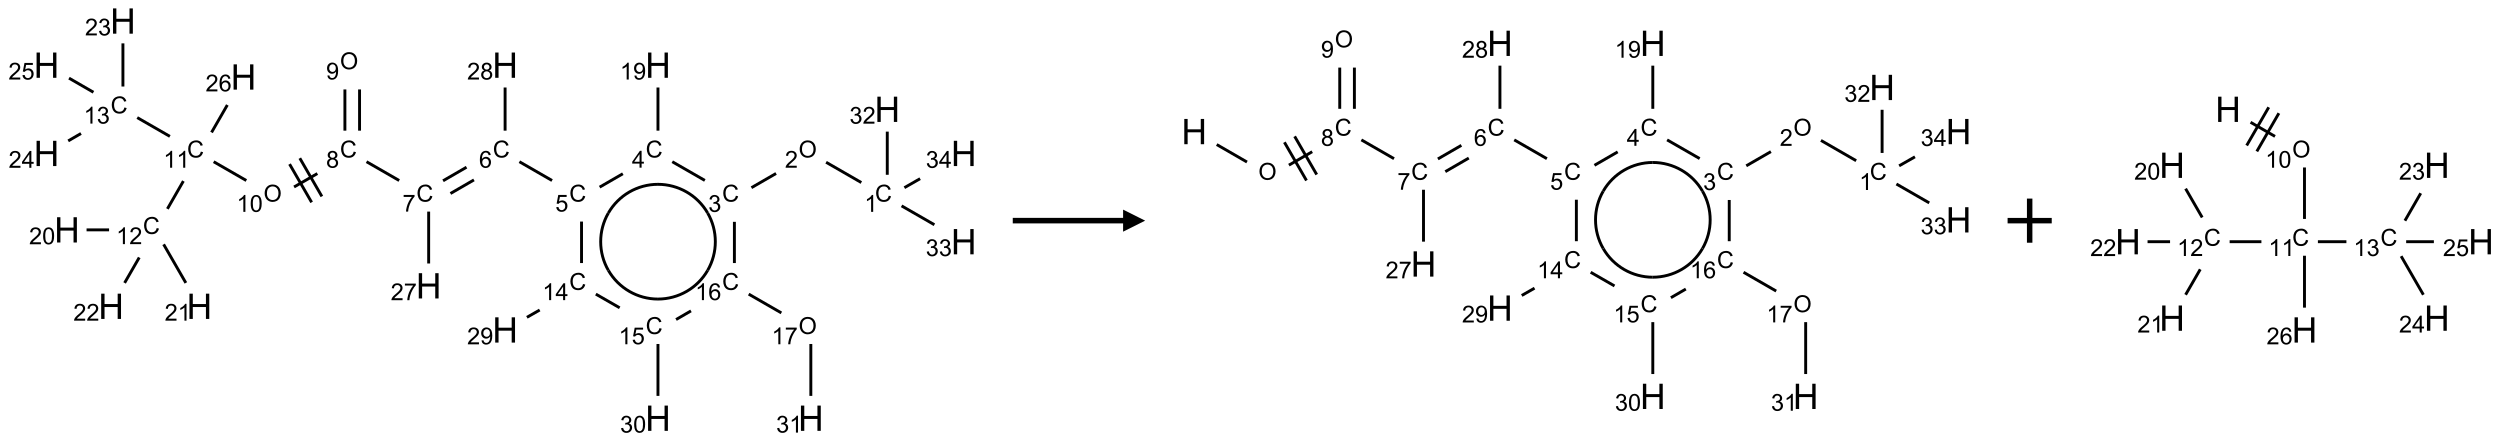 <?xml version="1.0" encoding="UTF-8"?>
<svg xmlns="http://www.w3.org/2000/svg" xmlns:xlink="http://www.w3.org/1999/xlink" width="1133" height="200" viewBox="0 0 1133 200">
<defs>
<g>
<g id="glyph-0-0">
<path d="M 1.332 0 L 1.332 -6.668 L 6.668 -6.668 L 6.668 0 Z M 1.5 -0.168 L 6.5 -0.168 L 6.5 -6.5 L 1.5 -6.5 Z M 1.5 -0.168 "/>
</g>
<g id="glyph-0-1">
<path d="M 6.27 -2.676 L 7.281 -2.422 C 7.07 -1.594 6.688 -0.961 6.137 -0.523 C 5.586 -0.086 4.914 0.129 4.121 0.129 C 3.297 0.129 2.629 -0.039 2.113 -0.371 C 1.598 -0.707 1.203 -1.191 0.934 -1.828 C 0.664 -2.465 0.531 -3.145 0.531 -3.875 C 0.531 -4.672 0.684 -5.363 0.988 -5.957 C 1.293 -6.547 1.723 -6.996 2.285 -7.305 C 2.844 -7.613 3.461 -7.766 4.137 -7.766 C 4.898 -7.766 5.543 -7.57 6.062 -7.184 C 6.582 -6.793 6.945 -6.246 7.152 -5.543 L 6.156 -5.309 C 5.98 -5.863 5.723 -6.266 5.387 -6.52 C 5.051 -6.773 4.625 -6.902 4.113 -6.902 C 3.527 -6.902 3.039 -6.762 2.645 -6.48 C 2.25 -6.199 1.973 -5.82 1.812 -5.348 C 1.652 -4.871 1.574 -4.383 1.574 -3.879 C 1.574 -3.23 1.668 -2.664 1.855 -2.18 C 2.047 -1.695 2.34 -1.332 2.738 -1.094 C 3.137 -0.855 3.57 -0.734 4.035 -0.734 C 4.602 -0.734 5.082 -0.898 5.473 -1.223 C 5.867 -1.551 6.133 -2.035 6.27 -2.676 Z M 6.27 -2.676 "/>
</g>
<g id="glyph-0-2">
<path d="M 3.973 0 L 3.035 0 L 3.035 -5.973 C 2.809 -5.758 2.516 -5.543 2.148 -5.328 C 1.781 -5.113 1.453 -4.953 1.16 -4.844 L 1.16 -5.75 C 1.684 -5.996 2.145 -6.297 2.535 -6.645 C 2.93 -6.996 3.207 -7.336 3.371 -7.668 L 3.973 -7.668 Z M 3.973 0 "/>
</g>
<g id="glyph-0-3">
<path d="M 0.516 -3.719 C 0.516 -4.984 0.855 -5.977 1.535 -6.695 C 2.215 -7.414 3.094 -7.77 4.172 -7.77 C 4.875 -7.77 5.512 -7.602 6.078 -7.266 C 6.645 -6.93 7.074 -6.461 7.371 -5.855 C 7.668 -5.254 7.816 -4.57 7.816 -3.809 C 7.816 -3.035 7.66 -2.34 7.348 -1.73 C 7.035 -1.117 6.594 -0.656 6.02 -0.34 C 5.449 -0.027 4.828 0.129 4.168 0.129 C 3.449 0.129 2.805 -0.043 2.238 -0.391 C 1.672 -0.738 1.246 -1.211 0.953 -1.812 C 0.66 -2.414 0.516 -3.047 0.516 -3.719 Z M 1.559 -3.703 C 1.559 -2.781 1.805 -2.059 2.301 -1.527 C 2.793 -1 3.414 -0.734 4.16 -0.734 C 4.922 -0.734 5.547 -1 6.039 -1.535 C 6.531 -2.07 6.777 -2.828 6.777 -3.812 C 6.777 -4.434 6.672 -4.977 6.461 -5.441 C 6.25 -5.902 5.945 -6.262 5.539 -6.52 C 5.133 -6.773 4.68 -6.902 4.176 -6.902 C 3.461 -6.902 2.848 -6.656 2.332 -6.164 C 1.816 -5.672 1.559 -4.852 1.559 -3.703 Z M 1.559 -3.703 "/>
</g>
<g id="glyph-0-4">
<path d="M 5.371 -0.902 L 5.371 0 L 0.324 0 C 0.316 -0.227 0.352 -0.441 0.434 -0.652 C 0.562 -0.996 0.766 -1.332 1.051 -1.668 C 1.332 -2 1.742 -2.387 2.277 -2.824 C 3.105 -3.504 3.668 -4.043 3.957 -4.441 C 4.25 -4.84 4.395 -5.215 4.395 -5.566 C 4.395 -5.938 4.262 -6.254 3.996 -6.508 C 3.73 -6.762 3.387 -6.891 2.957 -6.891 C 2.508 -6.891 2.145 -6.754 1.875 -6.484 C 1.605 -6.215 1.469 -5.84 1.465 -5.359 L 0.5 -5.457 C 0.566 -6.176 0.812 -6.727 1.246 -7.102 C 1.676 -7.477 2.254 -7.668 2.98 -7.668 C 3.711 -7.668 4.293 -7.465 4.719 -7.059 C 5.145 -6.652 5.359 -6.148 5.359 -5.547 C 5.359 -5.242 5.297 -4.941 5.172 -4.645 C 5.047 -4.352 4.84 -4.039 4.551 -3.715 C 4.262 -3.387 3.777 -2.938 3.105 -2.371 C 2.543 -1.898 2.18 -1.578 2.02 -1.41 C 1.859 -1.242 1.73 -1.07 1.625 -0.902 Z M 5.371 -0.902 "/>
</g>
<g id="glyph-0-5">
<path d="M 0.449 -2.016 L 1.387 -2.141 C 1.492 -1.609 1.676 -1.227 1.934 -0.992 C 2.191 -0.758 2.508 -0.641 2.879 -0.641 C 3.32 -0.641 3.695 -0.793 3.996 -1.098 C 4.301 -1.402 4.453 -1.781 4.453 -2.234 C 4.453 -2.664 4.312 -3.02 4.031 -3.301 C 3.75 -3.578 3.391 -3.719 2.957 -3.719 C 2.781 -3.719 2.562 -3.684 2.297 -3.613 L 2.402 -4.438 C 2.465 -4.43 2.516 -4.426 2.551 -4.426 C 2.949 -4.426 3.312 -4.531 3.629 -4.738 C 3.949 -4.949 4.109 -5.27 4.109 -5.703 C 4.109 -6.047 3.992 -6.332 3.762 -6.559 C 3.527 -6.785 3.227 -6.895 2.859 -6.895 C 2.496 -6.895 2.191 -6.781 1.949 -6.551 C 1.707 -6.324 1.547 -5.98 1.48 -5.52 L 0.543 -5.688 C 0.656 -6.316 0.918 -6.805 1.324 -7.148 C 1.73 -7.492 2.234 -7.668 2.84 -7.668 C 3.254 -7.668 3.641 -7.578 3.988 -7.398 C 4.34 -7.219 4.609 -6.977 4.793 -6.668 C 4.98 -6.359 5.074 -6.031 5.074 -5.684 C 5.074 -5.352 4.984 -5.051 4.809 -4.781 C 4.629 -4.512 4.367 -4.297 4.02 -4.137 C 4.473 -4.031 4.824 -3.816 5.074 -3.488 C 5.324 -3.16 5.449 -2.75 5.449 -2.254 C 5.449 -1.59 5.203 -1.023 4.719 -0.559 C 4.234 -0.098 3.617 0.137 2.875 0.137 C 2.203 0.137 1.648 -0.062 1.207 -0.465 C 0.762 -0.863 0.512 -1.379 0.449 -2.016 Z M 0.449 -2.016 "/>
</g>
<g id="glyph-0-6">
<path d="M 3.449 0 L 3.449 -1.828 L 0.137 -1.828 L 0.137 -2.688 L 3.621 -7.637 L 4.387 -7.637 L 4.387 -2.688 L 5.418 -2.688 L 5.418 -1.828 L 4.387 -1.828 L 4.387 0 Z M 3.449 -2.688 L 3.449 -6.129 L 1.059 -2.688 Z M 3.449 -2.688 "/>
</g>
<g id="glyph-0-7">
<path d="M 0.582 -1.766 L 1.484 -1.848 C 1.562 -1.426 1.707 -1.117 1.922 -0.926 C 2.137 -0.734 2.414 -0.641 2.75 -0.641 C 3.039 -0.641 3.289 -0.707 3.508 -0.84 C 3.727 -0.973 3.902 -1.148 4.043 -1.367 C 4.18 -1.586 4.297 -1.887 4.391 -2.262 C 4.484 -2.637 4.531 -3.016 4.531 -3.406 C 4.531 -3.449 4.531 -3.512 4.527 -3.594 C 4.34 -3.297 4.082 -3.055 3.758 -2.867 C 3.434 -2.68 3.082 -2.59 2.703 -2.59 C 2.07 -2.59 1.535 -2.816 1.098 -3.277 C 0.66 -3.734 0.441 -4.34 0.441 -5.09 C 0.441 -5.863 0.672 -6.484 1.129 -6.957 C 1.586 -7.43 2.156 -7.668 2.844 -7.668 C 3.34 -7.668 3.793 -7.531 4.207 -7.266 C 4.617 -7 4.93 -6.617 5.145 -6.121 C 5.355 -5.629 5.465 -4.91 5.465 -3.973 C 5.465 -2.996 5.359 -2.223 5.145 -1.645 C 4.934 -1.066 4.617 -0.625 4.199 -0.324 C 3.781 -0.02 3.293 0.129 2.73 0.129 C 2.133 0.129 1.645 -0.035 1.266 -0.367 C 0.887 -0.699 0.66 -1.164 0.582 -1.766 Z M 4.422 -5.137 C 4.422 -5.676 4.277 -6.102 3.992 -6.418 C 3.707 -6.734 3.359 -6.891 2.957 -6.891 C 2.543 -6.891 2.18 -6.719 1.871 -6.379 C 1.562 -6.039 1.406 -5.598 1.406 -5.059 C 1.406 -4.57 1.555 -4.176 1.848 -3.871 C 2.141 -3.566 2.5 -3.418 2.934 -3.418 C 3.367 -3.418 3.723 -3.57 4.004 -3.871 C 4.281 -4.176 4.422 -4.598 4.422 -5.137 Z M 4.422 -5.137 "/>
</g>
<g id="glyph-0-8">
<path d="M 0.441 -2 L 1.426 -2.082 C 1.5 -1.605 1.668 -1.242 1.934 -1.004 C 2.199 -0.762 2.52 -0.641 2.895 -0.641 C 3.348 -0.641 3.73 -0.812 4.043 -1.152 C 4.355 -1.492 4.512 -1.941 4.512 -2.504 C 4.512 -3.039 4.359 -3.461 4.059 -3.77 C 3.758 -4.078 3.367 -4.234 2.879 -4.234 C 2.578 -4.234 2.305 -4.164 2.062 -4.027 C 1.82 -3.891 1.629 -3.715 1.488 -3.496 L 0.609 -3.609 L 1.348 -7.531 L 5.145 -7.531 L 5.145 -6.637 L 2.098 -6.637 L 1.688 -4.582 C 2.145 -4.902 2.625 -5.062 3.129 -5.062 C 3.797 -5.062 4.359 -4.832 4.816 -4.371 C 5.277 -3.91 5.504 -3.312 5.504 -2.59 C 5.504 -1.898 5.305 -1.301 4.902 -0.797 C 4.41 -0.18 3.742 0.129 2.895 0.129 C 2.199 0.129 1.633 -0.062 1.195 -0.453 C 0.758 -0.844 0.504 -1.359 0.441 -2 Z M 0.441 -2 "/>
</g>
<g id="glyph-0-9">
<path d="M 5.309 -5.766 L 4.375 -5.691 C 4.293 -6.059 4.172 -6.328 4.02 -6.496 C 3.766 -6.762 3.453 -6.895 3.082 -6.895 C 2.785 -6.895 2.523 -6.812 2.297 -6.645 C 2 -6.43 1.77 -6.117 1.598 -5.703 C 1.43 -5.289 1.34 -4.703 1.332 -3.938 C 1.559 -4.281 1.836 -4.535 2.16 -4.703 C 2.488 -4.871 2.828 -4.953 3.188 -4.953 C 3.812 -4.953 4.344 -4.723 4.785 -4.262 C 5.223 -3.801 5.441 -3.207 5.441 -2.48 C 5.441 -2 5.34 -1.555 5.133 -1.145 C 4.926 -0.73 4.641 -0.418 4.281 -0.199 C 3.922 0.02 3.512 0.129 3.051 0.129 C 2.27 0.129 1.633 -0.156 1.141 -0.73 C 0.648 -1.305 0.402 -2.254 0.402 -3.574 C 0.402 -5.051 0.672 -6.121 1.219 -6.793 C 1.695 -7.375 2.336 -7.668 3.141 -7.668 C 3.742 -7.668 4.234 -7.5 4.617 -7.16 C 5 -6.824 5.23 -6.359 5.309 -5.766 Z M 1.48 -2.473 C 1.48 -2.152 1.547 -1.844 1.684 -1.547 C 1.82 -1.25 2.016 -1.027 2.262 -0.871 C 2.508 -0.719 2.766 -0.641 3.035 -0.641 C 3.434 -0.641 3.773 -0.801 4.059 -1.121 C 4.344 -1.441 4.484 -1.875 4.484 -2.422 C 4.484 -2.949 4.344 -3.367 4.062 -3.668 C 3.781 -3.973 3.426 -4.125 3 -4.125 C 2.578 -4.125 2.219 -3.973 1.922 -3.668 C 1.625 -3.363 1.48 -2.969 1.48 -2.473 Z M 1.48 -2.473 "/>
</g>
<g id="glyph-0-10">
<path d="M 0.504 -6.637 L 0.504 -7.535 L 5.449 -7.535 L 5.449 -6.809 C 4.961 -6.289 4.48 -5.602 4.004 -4.746 C 3.527 -3.887 3.156 -3.004 2.895 -2.098 C 2.707 -1.461 2.59 -0.762 2.535 0 L 1.574 0 C 1.582 -0.602 1.703 -1.328 1.926 -2.176 C 2.152 -3.027 2.477 -3.848 2.898 -4.637 C 3.32 -5.426 3.77 -6.094 4.246 -6.637 Z M 0.504 -6.637 "/>
</g>
<g id="glyph-0-11">
<path d="M 1.887 -4.141 C 1.496 -4.281 1.207 -4.484 1.02 -4.75 C 0.832 -5.016 0.738 -5.328 0.738 -5.699 C 0.738 -6.254 0.938 -6.719 1.34 -7.098 C 1.738 -7.477 2.27 -7.668 2.934 -7.668 C 3.598 -7.668 4.137 -7.473 4.543 -7.086 C 4.949 -6.699 5.152 -6.227 5.152 -5.672 C 5.152 -5.316 5.059 -5.008 4.871 -4.746 C 4.688 -4.484 4.406 -4.281 4.027 -4.141 C 4.496 -3.988 4.852 -3.742 5.098 -3.402 C 5.34 -3.062 5.465 -2.656 5.465 -2.184 C 5.465 -1.531 5.234 -0.98 4.77 -0.535 C 4.309 -0.09 3.703 0.129 2.949 0.129 C 2.195 0.129 1.586 -0.094 1.125 -0.539 C 0.664 -0.984 0.434 -1.543 0.434 -2.207 C 0.434 -2.703 0.559 -3.121 0.809 -3.457 C 1.062 -3.793 1.422 -4.02 1.887 -4.141 Z M 1.699 -5.73 C 1.699 -5.367 1.812 -5.074 2.047 -4.844 C 2.281 -4.613 2.582 -4.5 2.953 -4.5 C 3.312 -4.5 3.609 -4.613 3.84 -4.84 C 4.07 -5.066 4.188 -5.348 4.188 -5.676 C 4.188 -6.02 4.07 -6.309 3.832 -6.543 C 3.594 -6.777 3.297 -6.895 2.941 -6.895 C 2.586 -6.895 2.289 -6.781 2.051 -6.551 C 1.816 -6.324 1.699 -6.047 1.699 -5.73 Z M 1.395 -2.203 C 1.395 -1.938 1.461 -1.676 1.586 -1.426 C 1.711 -1.176 1.902 -0.984 2.152 -0.848 C 2.402 -0.711 2.672 -0.641 2.957 -0.641 C 3.406 -0.641 3.777 -0.785 4.066 -1.074 C 4.359 -1.363 4.504 -1.727 4.504 -2.172 C 4.504 -2.625 4.355 -2.996 4.055 -3.293 C 3.754 -3.586 3.379 -3.734 2.926 -3.734 C 2.484 -3.734 2.121 -3.59 1.832 -3.297 C 1.543 -3.004 1.395 -2.641 1.395 -2.203 Z M 1.395 -2.203 "/>
</g>
<g id="glyph-0-12">
<path d="M 0.441 -3.766 C 0.441 -4.668 0.535 -5.395 0.723 -5.945 C 0.906 -6.496 1.184 -6.922 1.551 -7.219 C 1.918 -7.516 2.375 -7.668 2.934 -7.668 C 3.344 -7.668 3.703 -7.586 4.012 -7.418 C 4.32 -7.254 4.574 -7.016 4.777 -6.707 C 4.977 -6.395 5.137 -6.016 5.25 -5.57 C 5.363 -5.125 5.422 -4.523 5.422 -3.766 C 5.422 -2.871 5.328 -2.148 5.145 -1.598 C 4.961 -1.047 4.688 -0.621 4.32 -0.32 C 3.953 -0.02 3.492 0.129 2.934 0.129 C 2.195 0.129 1.617 -0.133 1.199 -0.66 C 0.695 -1.297 0.441 -2.332 0.441 -3.766 Z M 1.406 -3.766 C 1.406 -2.512 1.555 -1.68 1.848 -1.262 C 2.141 -0.848 2.5 -0.641 2.934 -0.641 C 3.363 -0.641 3.727 -0.848 4.02 -1.266 C 4.312 -1.684 4.457 -2.516 4.457 -3.766 C 4.457 -5.023 4.312 -5.859 4.02 -6.27 C 3.727 -6.684 3.359 -6.891 2.922 -6.891 C 2.492 -6.891 2.148 -6.707 1.891 -6.344 C 1.566 -5.879 1.406 -5.02 1.406 -3.766 Z M 1.406 -3.766 "/>
</g>
<g id="glyph-1-0">
<path d="M 2 0 L 2 -10 L 10 -10 L 10 0 Z M 2.25 -0.25 L 9.75 -0.25 L 9.75 -9.75 L 2.25 -9.75 Z M 2.25 -0.25 "/>
</g>
<g id="glyph-1-1">
<path d="M 1.281 0 L 1.281 -11.453 L 2.797 -11.453 L 2.797 -6.75 L 8.75 -6.75 L 8.75 -11.453 L 10.266 -11.453 L 10.266 0 L 8.75 0 L 8.75 -5.398 L 2.797 -5.398 L 2.797 0 Z M 1.281 0 "/>
</g>
</g>
</defs>
<path fill="none" stroke-width="0.033" stroke-linecap="butt" stroke-linejoin="miter" stroke="rgb(0%, 0%, 0%)" stroke-opacity="1" stroke-miterlimit="10" d="M 9.232 1.83 L 8.833 1.6 " transform="matrix(40, 0, 0, 40, 21.07, 9.535)"/>
<path fill="none" stroke-width="0.033" stroke-linecap="butt" stroke-linejoin="miter" stroke="rgb(0%, 0%, 0%)" stroke-opacity="1" stroke-miterlimit="10" d="M 8.266 1.727 L 7.987 1.888 " transform="matrix(40, 0, 0, 40, 21.07, 9.535)"/>
<path fill="none" stroke-width="0.033" stroke-linecap="butt" stroke-linejoin="miter" stroke="rgb(0%, 0%, 0%)" stroke-opacity="1" stroke-miterlimit="10" d="M 7.459 1.806 L 7.09 1.594 " transform="matrix(40, 0, 0, 40, 21.07, 9.535)"/>
<path fill="none" stroke-width="0.033" stroke-linecap="butt" stroke-linejoin="miter" stroke="rgb(0%, 0%, 0%)" stroke-opacity="1" stroke-miterlimit="10" d="M 6.928 1.242 L 6.928 0.753 " transform="matrix(40, 0, 0, 40, 21.07, 9.535)"/>
<path fill="none" stroke-width="0.033" stroke-linecap="butt" stroke-linejoin="miter" stroke="rgb(0%, 0%, 0%)" stroke-opacity="1" stroke-miterlimit="10" d="M 6.53 1.73 L 6.267 1.882 " transform="matrix(40, 0, 0, 40, 21.07, 9.535)"/>
<path fill="none" stroke-width="0.033" stroke-linecap="butt" stroke-linejoin="miter" stroke="rgb(0%, 0%, 0%)" stroke-opacity="1" stroke-miterlimit="10" d="M 5.728 1.807 L 5.358 1.594 " transform="matrix(40, 0, 0, 40, 21.07, 9.535)"/>
<path fill="none" stroke-width="0.033" stroke-linecap="butt" stroke-linejoin="miter" stroke="rgb(0%, 0%, 0%)" stroke-opacity="1" stroke-miterlimit="10" d="M 4.759 1.656 L 4.493 1.81 " transform="matrix(40, 0, 0, 40, 21.07, 9.535)"/>
<path fill="none" stroke-width="0.033" stroke-linecap="butt" stroke-linejoin="miter" stroke="rgb(0%, 0%, 0%)" stroke-opacity="1" stroke-miterlimit="10" d="M 4.843 1.8 L 4.577 1.954 " transform="matrix(40, 0, 0, 40, 21.07, 9.535)"/>
<path fill="none" stroke-width="0.033" stroke-linecap="butt" stroke-linejoin="miter" stroke="rgb(0%, 0%, 0%)" stroke-opacity="1" stroke-miterlimit="10" d="M 3.996 1.807 L 3.626 1.594 " transform="matrix(40, 0, 0, 40, 21.07, 9.535)"/>
<path fill="none" stroke-width="0.033" stroke-linecap="butt" stroke-linejoin="miter" stroke="rgb(0%, 0%, 0%)" stroke-opacity="1" stroke-miterlimit="10" d="M 3.547 1.242 L 3.547 0.775 " transform="matrix(40, 0, 0, 40, 21.07, 9.535)"/>
<path fill="none" stroke-width="0.033" stroke-linecap="butt" stroke-linejoin="miter" stroke="rgb(0%, 0%, 0%)" stroke-opacity="1" stroke-miterlimit="10" d="M 3.381 1.242 L 3.381 0.775 " transform="matrix(40, 0, 0, 40, 21.07, 9.535)"/>
<path fill="none" stroke-width="0.033" stroke-linecap="butt" stroke-linejoin="miter" stroke="rgb(0%, 0%, 0%)" stroke-opacity="1" stroke-miterlimit="10" d="M 3.069 1.728 L 2.805 1.88 " transform="matrix(40, 0, 0, 40, 21.07, 9.535)"/>
<path fill="none" stroke-width="0.033" stroke-linecap="butt" stroke-linejoin="miter" stroke="rgb(0%, 0%, 0%)" stroke-opacity="1" stroke-miterlimit="10" d="M 2.754 1.621 L 3.004 2.054 " transform="matrix(40, 0, 0, 40, 21.07, 9.535)"/>
<path fill="none" stroke-width="0.033" stroke-linecap="butt" stroke-linejoin="miter" stroke="rgb(0%, 0%, 0%)" stroke-opacity="1" stroke-miterlimit="10" d="M 2.87 1.554 L 3.12 1.987 " transform="matrix(40, 0, 0, 40, 21.07, 9.535)"/>
<path fill="none" stroke-width="0.033" stroke-linecap="butt" stroke-linejoin="miter" stroke="rgb(0%, 0%, 0%)" stroke-opacity="1" stroke-miterlimit="10" d="M 2.264 1.807 L 1.894 1.594 " transform="matrix(40, 0, 0, 40, 21.07, 9.535)"/>
<path fill="none" stroke-width="0.033" stroke-linecap="butt" stroke-linejoin="miter" stroke="rgb(0%, 0%, 0%)" stroke-opacity="1" stroke-miterlimit="10" d="M 1.551 1.813 L 1.37 2.128 " transform="matrix(40, 0, 0, 40, 21.07, 9.535)"/>
<path fill="none" stroke-width="0.033" stroke-linecap="butt" stroke-linejoin="miter" stroke="rgb(0%, 0%, 0%)" stroke-opacity="1" stroke-miterlimit="10" d="M 0.709 2.366 L 0.454 2.366 " transform="matrix(40, 0, 0, 40, 21.07, 9.535)"/>
<path fill="none" stroke-width="0.033" stroke-linecap="butt" stroke-linejoin="miter" stroke="rgb(0%, 0%, 0%)" stroke-opacity="1" stroke-miterlimit="10" d="M 1.327 2.53 L 1.579 2.967 " transform="matrix(40, 0, 0, 40, 21.07, 9.535)"/>
<path fill="none" stroke-width="0.033" stroke-linecap="butt" stroke-linejoin="miter" stroke="rgb(0%, 0%, 0%)" stroke-opacity="1" stroke-miterlimit="10" d="M 1.051 2.679 L 0.885 2.967 " transform="matrix(40, 0, 0, 40, 21.07, 9.535)"/>
<path fill="none" stroke-width="0.033" stroke-linecap="butt" stroke-linejoin="miter" stroke="rgb(0%, 0%, 0%)" stroke-opacity="1" stroke-miterlimit="10" d="M 1.398 1.307 L 1.028 1.094 " transform="matrix(40, 0, 0, 40, 21.07, 9.535)"/>
<path fill="none" stroke-width="0.033" stroke-linecap="butt" stroke-linejoin="miter" stroke="rgb(0%, 0%, 0%)" stroke-opacity="1" stroke-miterlimit="10" d="M 0.866 0.742 L 0.866 0.253 " transform="matrix(40, 0, 0, 40, 21.07, 9.535)"/>
<path fill="none" stroke-width="0.033" stroke-linecap="butt" stroke-linejoin="miter" stroke="rgb(0%, 0%, 0%)" stroke-opacity="1" stroke-miterlimit="10" d="M 0.391 1.274 L 0.246 1.358 " transform="matrix(40, 0, 0, 40, 21.07, 9.535)"/>
<path fill="none" stroke-width="0.033" stroke-linecap="butt" stroke-linejoin="miter" stroke="rgb(0%, 0%, 0%)" stroke-opacity="1" stroke-miterlimit="10" d="M 0.532 0.807 L 0.255 0.647 " transform="matrix(40, 0, 0, 40, 21.07, 9.535)"/>
<path fill="none" stroke-width="0.033" stroke-linecap="butt" stroke-linejoin="miter" stroke="rgb(0%, 0%, 0%)" stroke-opacity="1" stroke-miterlimit="10" d="M 1.87 1.262 L 2.049 0.951 " transform="matrix(40, 0, 0, 40, 21.07, 9.535)"/>
<path fill="none" stroke-width="0.033" stroke-linecap="butt" stroke-linejoin="miter" stroke="rgb(0%, 0%, 0%)" stroke-opacity="1" stroke-miterlimit="10" d="M 4.33 2.159 L 4.33 2.747 " transform="matrix(40, 0, 0, 40, 21.07, 9.535)"/>
<path fill="none" stroke-width="0.033" stroke-linecap="butt" stroke-linejoin="miter" stroke="rgb(0%, 0%, 0%)" stroke-opacity="1" stroke-miterlimit="10" d="M 5.196 1.242 L 5.196 0.753 " transform="matrix(40, 0, 0, 40, 21.07, 9.535)"/>
<path fill="none" stroke-width="0.033" stroke-linecap="butt" stroke-linejoin="miter" stroke="rgb(0%, 0%, 0%)" stroke-opacity="1" stroke-miterlimit="10" d="M 6.062 2.272 L 6.062 2.742 " transform="matrix(40, 0, 0, 40, 21.07, 9.535)"/>
<path fill="none" stroke-width="0.033" stroke-linecap="butt" stroke-linejoin="miter" stroke="rgb(0%, 0%, 0%)" stroke-opacity="1" stroke-miterlimit="10" d="M 5.588 3.274 L 5.443 3.357 " transform="matrix(40, 0, 0, 40, 21.07, 9.535)"/>
<path fill="none" stroke-width="0.033" stroke-linecap="butt" stroke-linejoin="miter" stroke="rgb(0%, 0%, 0%)" stroke-opacity="1" stroke-miterlimit="10" d="M 6.224 3.094 L 6.494 3.249 " transform="matrix(40, 0, 0, 40, 21.07, 9.535)"/>
<path fill="none" stroke-width="0.033" stroke-linecap="butt" stroke-linejoin="miter" stroke="rgb(0%, 0%, 0%)" stroke-opacity="1" stroke-miterlimit="10" d="M 6.928 3.659 L 6.928 4.247 " transform="matrix(40, 0, 0, 40, 21.07, 9.535)"/>
<path fill="none" stroke-width="0.033" stroke-linecap="butt" stroke-linejoin="miter" stroke="rgb(0%, 0%, 0%)" stroke-opacity="1" stroke-miterlimit="10" d="M 7.133 3.382 L 7.302 3.284 " transform="matrix(40, 0, 0, 40, 21.07, 9.535)"/>
<path fill="none" stroke-width="0.033" stroke-linecap="butt" stroke-linejoin="miter" stroke="rgb(0%, 0%, 0%)" stroke-opacity="1" stroke-miterlimit="10" d="M 7.794 2.742 L 7.794 2.275 " transform="matrix(40, 0, 0, 40, 21.07, 9.535)"/>
<path fill="none" stroke-width="0.033" stroke-linecap="butt" stroke-linejoin="miter" stroke="rgb(0%, 0%, 0%)" stroke-opacity="1" stroke-miterlimit="10" d="M 7.956 3.094 L 8.326 3.307 " transform="matrix(40, 0, 0, 40, 21.07, 9.535)"/>
<path fill="none" stroke-width="0.033" stroke-linecap="butt" stroke-linejoin="miter" stroke="rgb(0%, 0%, 0%)" stroke-opacity="1" stroke-miterlimit="10" d="M 8.66 3.659 L 8.66 4.247 " transform="matrix(40, 0, 0, 40, 21.07, 9.535)"/>
<path fill="none" stroke-width="0.033" stroke-linecap="butt" stroke-linejoin="miter" stroke="rgb(0%, 0%, 0%)" stroke-opacity="1" stroke-miterlimit="10" d="M 9.526 1.742 L 9.526 1.253 " transform="matrix(40, 0, 0, 40, 21.07, 9.535)"/>
<path fill="none" stroke-width="0.033" stroke-linecap="butt" stroke-linejoin="miter" stroke="rgb(0%, 0%, 0%)" stroke-opacity="1" stroke-miterlimit="10" d="M 9.688 2.094 L 10.06 2.308 " transform="matrix(40, 0, 0, 40, 21.07, 9.535)"/>
<path fill="none" stroke-width="0.033" stroke-linecap="butt" stroke-linejoin="miter" stroke="rgb(0%, 0%, 0%)" stroke-opacity="1" stroke-miterlimit="10" d="M 9.72 1.888 L 9.898 1.786 " transform="matrix(40, 0, 0, 40, 21.07, 9.535)"/>
<path fill="none" stroke-width="0.033" stroke-linecap="butt" stroke-linejoin="miter" stroke="rgb(0%, 0%, 0%)" stroke-opacity="1" stroke-miterlimit="10" d="M 6.928 1.85 C 7.16 1.85 7.375 1.974 7.491 2.175 " transform="matrix(40, 0, 0, 40, 21.07, 9.535)"/>
<path fill="none" stroke-width="0.033" stroke-linecap="butt" stroke-linejoin="miter" stroke="rgb(0%, 0%, 0%)" stroke-opacity="1" stroke-miterlimit="10" d="M 6.366 2.175 C 6.482 1.974 6.696 1.85 6.928 1.85 " transform="matrix(40, 0, 0, 40, 21.07, 9.535)"/>
<path fill="none" stroke-width="0.033" stroke-linecap="butt" stroke-linejoin="miter" stroke="rgb(0%, 0%, 0%)" stroke-opacity="1" stroke-miterlimit="10" d="M 6.366 2.825 C 6.25 2.624 6.25 2.376 6.366 2.175 " transform="matrix(40, 0, 0, 40, 21.07, 9.535)"/>
<path fill="none" stroke-width="0.033" stroke-linecap="butt" stroke-linejoin="miter" stroke="rgb(0%, 0%, 0%)" stroke-opacity="1" stroke-miterlimit="10" d="M 6.928 3.15 C 6.696 3.15 6.482 3.026 6.366 2.825 " transform="matrix(40, 0, 0, 40, 21.07, 9.535)"/>
<path fill="none" stroke-width="0.033" stroke-linecap="butt" stroke-linejoin="miter" stroke="rgb(0%, 0%, 0%)" stroke-opacity="1" stroke-miterlimit="10" d="M 7.491 2.825 C 7.375 3.026 7.16 3.15 6.928 3.15 " transform="matrix(40, 0, 0, 40, 21.07, 9.535)"/>
<path fill="none" stroke-width="0.033" stroke-linecap="butt" stroke-linejoin="miter" stroke="rgb(0%, 0%, 0%)" stroke-opacity="1" stroke-miterlimit="10" d="M 7.491 2.175 C 7.607 2.376 7.607 2.624 7.491 2.825 " transform="matrix(40, 0, 0, 40, 21.07, 9.535)"/>
<g fill="rgb(0%, 0%, 0%)" fill-opacity="1">
<use xlink:href="#glyph-0-1" x="396.527" y="91.379"/>
</g>
<g fill="rgb(0%, 0%, 0%)" fill-opacity="1">
<use xlink:href="#glyph-0-2" x="391.75" y="96.016"/>
</g>
<g fill="rgb(0%, 0%, 0%)" fill-opacity="1">
<use xlink:href="#glyph-0-3" x="361.902" y="71.383"/>
</g>
<g fill="rgb(0%, 0%, 0%)" fill-opacity="1">
<use xlink:href="#glyph-0-4" x="355.715" y="76.016"/>
</g>
<g fill="rgb(0%, 0%, 0%)" fill-opacity="1">
<use xlink:href="#glyph-0-1" x="327.246" y="91.379"/>
</g>
<g fill="rgb(0%, 0%, 0%)" fill-opacity="1">
<use xlink:href="#glyph-0-5" x="320.996" y="96.016"/>
</g>
<g fill="rgb(0%, 0%, 0%)" fill-opacity="1">
<use xlink:href="#glyph-0-1" x="292.605" y="71.379"/>
</g>
<g fill="rgb(0%, 0%, 0%)" fill-opacity="1">
<use xlink:href="#glyph-0-6" x="286.387" y="75.984"/>
</g>
<g fill="rgb(0%, 0%, 0%)" fill-opacity="1">
<use xlink:href="#glyph-1-1" x="292.426" y="35.262"/>
</g>
<g fill="rgb(0%, 0%, 0%)" fill-opacity="1">
<use xlink:href="#glyph-0-2" x="280.977" y="36.055"/>
<use xlink:href="#glyph-0-7" x="286.909" y="36.055"/>
</g>
<g fill="rgb(0%, 0%, 0%)" fill-opacity="1">
<use xlink:href="#glyph-0-1" x="257.965" y="91.379"/>
</g>
<g fill="rgb(0%, 0%, 0%)" fill-opacity="1">
<use xlink:href="#glyph-0-8" x="251.656" y="95.883"/>
</g>
<g fill="rgb(0%, 0%, 0%)" fill-opacity="1">
<use xlink:href="#glyph-0-1" x="223.324" y="71.379"/>
</g>
<g fill="rgb(0%, 0%, 0%)" fill-opacity="1">
<use xlink:href="#glyph-0-9" x="217.078" y="76.016"/>
</g>
<g fill="rgb(0%, 0%, 0%)" fill-opacity="1">
<use xlink:href="#glyph-0-1" x="188.684" y="91.379"/>
</g>
<g fill="rgb(0%, 0%, 0%)" fill-opacity="1">
<use xlink:href="#glyph-0-10" x="182.43" y="95.887"/>
</g>
<g fill="rgb(0%, 0%, 0%)" fill-opacity="1">
<use xlink:href="#glyph-0-1" x="154.043" y="71.379"/>
</g>
<g fill="rgb(0%, 0%, 0%)" fill-opacity="1">
<use xlink:href="#glyph-0-11" x="147.773" y="76.016"/>
</g>
<g fill="rgb(0%, 0%, 0%)" fill-opacity="1">
<use xlink:href="#glyph-0-3" x="154.059" y="31.383"/>
</g>
<g fill="rgb(0%, 0%, 0%)" fill-opacity="1">
<use xlink:href="#glyph-0-7" x="147.773" y="36.016"/>
</g>
<g fill="rgb(0%, 0%, 0%)" fill-opacity="1">
<use xlink:href="#glyph-0-3" x="119.418" y="91.383"/>
</g>
<g fill="rgb(0%, 0%, 0%)" fill-opacity="1">
<use xlink:href="#glyph-0-2" x="107.242" y="96.016"/>
<use xlink:href="#glyph-0-12" x="113.174" y="96.016"/>
</g>
<g fill="rgb(0%, 0%, 0%)" fill-opacity="1">
<use xlink:href="#glyph-0-1" x="84.758" y="71.379"/>
</g>
<g fill="rgb(0%, 0%, 0%)" fill-opacity="1">
<use xlink:href="#glyph-0-2" x="74.047" y="76.016"/>
<use xlink:href="#glyph-0-2" x="79.979" y="76.016"/>
</g>
<g fill="rgb(0%, 0%, 0%)" fill-opacity="1">
<use xlink:href="#glyph-0-1" x="64.758" y="106.02"/>
</g>
<g fill="rgb(0%, 0%, 0%)" fill-opacity="1">
<use xlink:href="#glyph-0-2" x="52.652" y="110.656"/>
<use xlink:href="#glyph-0-4" x="58.585" y="110.656"/>
</g>
<g fill="rgb(0%, 0%, 0%)" fill-opacity="1">
<use xlink:href="#glyph-1-1" x="24.578" y="109.902"/>
</g>
<g fill="rgb(0%, 0%, 0%)" fill-opacity="1">
<use xlink:href="#glyph-0-4" x="13.172" y="110.695"/>
<use xlink:href="#glyph-0-12" x="19.104" y="110.695"/>
</g>
<g fill="rgb(0%, 0%, 0%)" fill-opacity="1">
<use xlink:href="#glyph-1-1" x="84.578" y="144.543"/>
</g>
<g fill="rgb(0%, 0%, 0%)" fill-opacity="1">
<use xlink:href="#glyph-0-4" x="74.621" y="145.336"/>
<use xlink:href="#glyph-0-2" x="80.553" y="145.336"/>
</g>
<g fill="rgb(0%, 0%, 0%)" fill-opacity="1">
<use xlink:href="#glyph-1-1" x="44.578" y="144.543"/>
</g>
<g fill="rgb(0%, 0%, 0%)" fill-opacity="1">
<use xlink:href="#glyph-0-4" x="33.227" y="145.336"/>
<use xlink:href="#glyph-0-4" x="39.159" y="145.336"/>
</g>
<g fill="rgb(0%, 0%, 0%)" fill-opacity="1">
<use xlink:href="#glyph-0-1" x="50.117" y="51.379"/>
</g>
<g fill="rgb(0%, 0%, 0%)" fill-opacity="1">
<use xlink:href="#glyph-0-2" x="37.934" y="56.016"/>
<use xlink:href="#glyph-0-5" x="43.866" y="56.016"/>
</g>
<g fill="rgb(0%, 0%, 0%)" fill-opacity="1">
<use xlink:href="#glyph-1-1" x="49.938" y="15.262"/>
</g>
<g fill="rgb(0%, 0%, 0%)" fill-opacity="1">
<use xlink:href="#glyph-0-4" x="38.508" y="16.055"/>
<use xlink:href="#glyph-0-5" x="44.44" y="16.055"/>
</g>
<g fill="rgb(0%, 0%, 0%)" fill-opacity="1">
<use xlink:href="#glyph-1-1" x="15.297" y="75.262"/>
</g>
<g fill="rgb(0%, 0%, 0%)" fill-opacity="1">
<use xlink:href="#glyph-0-4" x="3.898" y="76.055"/>
<use xlink:href="#glyph-0-6" x="9.831" y="76.055"/>
</g>
<g fill="rgb(0%, 0%, 0%)" fill-opacity="1">
<use xlink:href="#glyph-1-1" x="15.297" y="35.262"/>
</g>
<g fill="rgb(0%, 0%, 0%)" fill-opacity="1">
<use xlink:href="#glyph-0-4" x="3.809" y="36.055"/>
<use xlink:href="#glyph-0-8" x="9.741" y="36.055"/>
</g>
<g fill="rgb(0%, 0%, 0%)" fill-opacity="1">
<use xlink:href="#glyph-1-1" x="104.578" y="40.621"/>
</g>
<g fill="rgb(0%, 0%, 0%)" fill-opacity="1">
<use xlink:href="#glyph-0-4" x="93.152" y="41.414"/>
<use xlink:href="#glyph-0-9" x="99.085" y="41.414"/>
</g>
<g fill="rgb(0%, 0%, 0%)" fill-opacity="1">
<use xlink:href="#glyph-1-1" x="188.504" y="135.262"/>
</g>
<g fill="rgb(0%, 0%, 0%)" fill-opacity="1">
<use xlink:href="#glyph-0-4" x="177.07" y="136.055"/>
<use xlink:href="#glyph-0-10" x="183.003" y="136.055"/>
</g>
<g fill="rgb(0%, 0%, 0%)" fill-opacity="1">
<use xlink:href="#glyph-1-1" x="223.145" y="35.262"/>
</g>
<g fill="rgb(0%, 0%, 0%)" fill-opacity="1">
<use xlink:href="#glyph-0-4" x="211.695" y="36.055"/>
<use xlink:href="#glyph-0-11" x="217.628" y="36.055"/>
</g>
<g fill="rgb(0%, 0%, 0%)" fill-opacity="1">
<use xlink:href="#glyph-0-1" x="257.965" y="131.379"/>
</g>
<g fill="rgb(0%, 0%, 0%)" fill-opacity="1">
<use xlink:href="#glyph-0-2" x="245.812" y="136.016"/>
<use xlink:href="#glyph-0-6" x="251.745" y="136.016"/>
</g>
<g fill="rgb(0%, 0%, 0%)" fill-opacity="1">
<use xlink:href="#glyph-1-1" x="223.145" y="155.262"/>
</g>
<g fill="rgb(0%, 0%, 0%)" fill-opacity="1">
<use xlink:href="#glyph-0-4" x="211.695" y="156.055"/>
<use xlink:href="#glyph-0-7" x="217.628" y="156.055"/>
</g>
<g fill="rgb(0%, 0%, 0%)" fill-opacity="1">
<use xlink:href="#glyph-0-1" x="292.605" y="151.379"/>
</g>
<g fill="rgb(0%, 0%, 0%)" fill-opacity="1">
<use xlink:href="#glyph-0-2" x="280.363" y="156.016"/>
<use xlink:href="#glyph-0-8" x="286.296" y="156.016"/>
</g>
<g fill="rgb(0%, 0%, 0%)" fill-opacity="1">
<use xlink:href="#glyph-1-1" x="292.426" y="195.262"/>
</g>
<g fill="rgb(0%, 0%, 0%)" fill-opacity="1">
<use xlink:href="#glyph-0-5" x="281.02" y="196.055"/>
<use xlink:href="#glyph-0-12" x="286.952" y="196.055"/>
</g>
<g fill="rgb(0%, 0%, 0%)" fill-opacity="1">
<use xlink:href="#glyph-0-1" x="327.246" y="131.379"/>
</g>
<g fill="rgb(0%, 0%, 0%)" fill-opacity="1">
<use xlink:href="#glyph-0-2" x="315.066" y="136.016"/>
<use xlink:href="#glyph-0-9" x="320.999" y="136.016"/>
</g>
<g fill="rgb(0%, 0%, 0%)" fill-opacity="1">
<use xlink:href="#glyph-0-3" x="361.902" y="151.383"/>
</g>
<g fill="rgb(0%, 0%, 0%)" fill-opacity="1">
<use xlink:href="#glyph-0-2" x="349.703" y="156.016"/>
<use xlink:href="#glyph-0-10" x="355.635" y="156.016"/>
</g>
<g fill="rgb(0%, 0%, 0%)" fill-opacity="1">
<use xlink:href="#glyph-1-1" x="361.707" y="195.262"/>
</g>
<g fill="rgb(0%, 0%, 0%)" fill-opacity="1">
<use xlink:href="#glyph-0-5" x="351.75" y="196.055"/>
<use xlink:href="#glyph-0-2" x="357.682" y="196.055"/>
</g>
<g fill="rgb(0%, 0%, 0%)" fill-opacity="1">
<use xlink:href="#glyph-1-1" x="396.348" y="55.262"/>
</g>
<g fill="rgb(0%, 0%, 0%)" fill-opacity="1">
<use xlink:href="#glyph-0-5" x="384.992" y="56.055"/>
<use xlink:href="#glyph-0-4" x="390.924" y="56.055"/>
</g>
<g fill="rgb(0%, 0%, 0%)" fill-opacity="1">
<use xlink:href="#glyph-1-1" x="430.988" y="115.262"/>
</g>
<g fill="rgb(0%, 0%, 0%)" fill-opacity="1">
<use xlink:href="#glyph-0-5" x="419.555" y="116.055"/>
<use xlink:href="#glyph-0-5" x="425.487" y="116.055"/>
</g>
<g fill="rgb(0%, 0%, 0%)" fill-opacity="1">
<use xlink:href="#glyph-1-1" x="430.988" y="75.262"/>
</g>
<g fill="rgb(0%, 0%, 0%)" fill-opacity="1">
<use xlink:href="#glyph-0-5" x="419.586" y="76.055"/>
<use xlink:href="#glyph-0-6" x="425.518" y="76.055"/>
</g>
<path fill-rule="nonzero" fill="rgb(0%, 0%, 0%)" fill-opacity="1" d="M 458.984 101.25 L 508.984 101.25 L 508.984 105 L 518.984 100 L 508.984 95 L 508.984 98.75 L 458.984 98.75 "/>
<path fill="none" stroke-width="0.033" stroke-linecap="butt" stroke-linejoin="miter" stroke="rgb(0%, 0%, 0%)" stroke-opacity="1" stroke-miterlimit="10" d="M 0.255 1.147 L 0.598 1.345 " transform="matrix(40, 0, 0, 40, 541.211, 19.633)"/>
<path fill="none" stroke-width="0.033" stroke-linecap="butt" stroke-linejoin="miter" stroke="rgb(0%, 0%, 0%)" stroke-opacity="1" stroke-miterlimit="10" d="M 1.073 1.38 L 1.337 1.228 " transform="matrix(40, 0, 0, 40, 541.211, 19.633)"/>
<path fill="none" stroke-width="0.033" stroke-linecap="butt" stroke-linejoin="miter" stroke="rgb(0%, 0%, 0%)" stroke-opacity="1" stroke-miterlimit="10" d="M 1.388 1.487 L 1.138 1.054 " transform="matrix(40, 0, 0, 40, 541.211, 19.633)"/>
<path fill="none" stroke-width="0.033" stroke-linecap="butt" stroke-linejoin="miter" stroke="rgb(0%, 0%, 0%)" stroke-opacity="1" stroke-miterlimit="10" d="M 1.272 1.554 L 1.022 1.121 " transform="matrix(40, 0, 0, 40, 541.211, 19.633)"/>
<path fill="none" stroke-width="0.033" stroke-linecap="butt" stroke-linejoin="miter" stroke="rgb(0%, 0%, 0%)" stroke-opacity="1" stroke-miterlimit="10" d="M 1.894 1.094 L 2.264 1.307 " transform="matrix(40, 0, 0, 40, 541.211, 19.633)"/>
<path fill="none" stroke-width="0.033" stroke-linecap="butt" stroke-linejoin="miter" stroke="rgb(0%, 0%, 0%)" stroke-opacity="1" stroke-miterlimit="10" d="M 2.845 1.454 L 3.111 1.3 " transform="matrix(40, 0, 0, 40, 541.211, 19.633)"/>
<path fill="none" stroke-width="0.033" stroke-linecap="butt" stroke-linejoin="miter" stroke="rgb(0%, 0%, 0%)" stroke-opacity="1" stroke-miterlimit="10" d="M 2.761 1.31 L 3.027 1.156 " transform="matrix(40, 0, 0, 40, 541.211, 19.633)"/>
<path fill="none" stroke-width="0.033" stroke-linecap="butt" stroke-linejoin="miter" stroke="rgb(0%, 0%, 0%)" stroke-opacity="1" stroke-miterlimit="10" d="M 3.626 1.094 L 3.996 1.307 " transform="matrix(40, 0, 0, 40, 541.211, 19.633)"/>
<path fill="none" stroke-width="0.033" stroke-linecap="butt" stroke-linejoin="miter" stroke="rgb(0%, 0%, 0%)" stroke-opacity="1" stroke-miterlimit="10" d="M 4.535 1.382 L 4.798 1.23 " transform="matrix(40, 0, 0, 40, 541.211, 19.633)"/>
<path fill="none" stroke-width="0.033" stroke-linecap="butt" stroke-linejoin="miter" stroke="rgb(0%, 0%, 0%)" stroke-opacity="1" stroke-miterlimit="10" d="M 5.196 0.742 L 5.196 0.253 " transform="matrix(40, 0, 0, 40, 541.211, 19.633)"/>
<path fill="none" stroke-width="0.033" stroke-linecap="butt" stroke-linejoin="miter" stroke="rgb(0%, 0%, 0%)" stroke-opacity="1" stroke-miterlimit="10" d="M 5.358 1.094 L 5.727 1.306 " transform="matrix(40, 0, 0, 40, 541.211, 19.633)"/>
<path fill="none" stroke-width="0.033" stroke-linecap="butt" stroke-linejoin="miter" stroke="rgb(0%, 0%, 0%)" stroke-opacity="1" stroke-miterlimit="10" d="M 6.255 1.388 L 6.534 1.227 " transform="matrix(40, 0, 0, 40, 541.211, 19.633)"/>
<path fill="none" stroke-width="0.033" stroke-linecap="butt" stroke-linejoin="miter" stroke="rgb(0%, 0%, 0%)" stroke-opacity="1" stroke-miterlimit="10" d="M 7.101 1.1 L 7.5 1.33 " transform="matrix(40, 0, 0, 40, 541.211, 19.633)"/>
<path fill="none" stroke-width="0.033" stroke-linecap="butt" stroke-linejoin="miter" stroke="rgb(0%, 0%, 0%)" stroke-opacity="1" stroke-miterlimit="10" d="M 7.794 1.242 L 7.794 0.753 " transform="matrix(40, 0, 0, 40, 541.211, 19.633)"/>
<path fill="none" stroke-width="0.033" stroke-linecap="butt" stroke-linejoin="miter" stroke="rgb(0%, 0%, 0%)" stroke-opacity="1" stroke-miterlimit="10" d="M 7.956 1.594 L 8.328 1.808 " transform="matrix(40, 0, 0, 40, 541.211, 19.633)"/>
<path fill="none" stroke-width="0.033" stroke-linecap="butt" stroke-linejoin="miter" stroke="rgb(0%, 0%, 0%)" stroke-opacity="1" stroke-miterlimit="10" d="M 7.987 1.388 L 8.166 1.286 " transform="matrix(40, 0, 0, 40, 541.211, 19.633)"/>
<path fill="none" stroke-width="0.033" stroke-linecap="butt" stroke-linejoin="miter" stroke="rgb(0%, 0%, 0%)" stroke-opacity="1" stroke-miterlimit="10" d="M 6.062 1.775 L 6.062 2.242 " transform="matrix(40, 0, 0, 40, 541.211, 19.633)"/>
<path fill="none" stroke-width="0.033" stroke-linecap="butt" stroke-linejoin="miter" stroke="rgb(0%, 0%, 0%)" stroke-opacity="1" stroke-miterlimit="10" d="M 6.224 2.594 L 6.594 2.807 " transform="matrix(40, 0, 0, 40, 541.211, 19.633)"/>
<path fill="none" stroke-width="0.033" stroke-linecap="butt" stroke-linejoin="miter" stroke="rgb(0%, 0%, 0%)" stroke-opacity="1" stroke-miterlimit="10" d="M 6.928 3.159 L 6.928 3.747 " transform="matrix(40, 0, 0, 40, 541.211, 19.633)"/>
<path fill="none" stroke-width="0.033" stroke-linecap="butt" stroke-linejoin="miter" stroke="rgb(0%, 0%, 0%)" stroke-opacity="1" stroke-miterlimit="10" d="M 5.57 2.784 L 5.401 2.882 " transform="matrix(40, 0, 0, 40, 541.211, 19.633)"/>
<path fill="none" stroke-width="0.033" stroke-linecap="butt" stroke-linejoin="miter" stroke="rgb(0%, 0%, 0%)" stroke-opacity="1" stroke-miterlimit="10" d="M 5.196 3.159 L 5.196 3.747 " transform="matrix(40, 0, 0, 40, 541.211, 19.633)"/>
<path fill="none" stroke-width="0.033" stroke-linecap="butt" stroke-linejoin="miter" stroke="rgb(0%, 0%, 0%)" stroke-opacity="1" stroke-miterlimit="10" d="M 4.762 2.749 L 4.492 2.594 " transform="matrix(40, 0, 0, 40, 541.211, 19.633)"/>
<path fill="none" stroke-width="0.033" stroke-linecap="butt" stroke-linejoin="miter" stroke="rgb(0%, 0%, 0%)" stroke-opacity="1" stroke-miterlimit="10" d="M 4.33 2.242 L 4.33 1.772 " transform="matrix(40, 0, 0, 40, 541.211, 19.633)"/>
<path fill="none" stroke-width="0.033" stroke-linecap="butt" stroke-linejoin="miter" stroke="rgb(0%, 0%, 0%)" stroke-opacity="1" stroke-miterlimit="10" d="M 3.856 2.774 L 3.711 2.857 " transform="matrix(40, 0, 0, 40, 541.211, 19.633)"/>
<path fill="none" stroke-width="0.033" stroke-linecap="butt" stroke-linejoin="miter" stroke="rgb(0%, 0%, 0%)" stroke-opacity="1" stroke-miterlimit="10" d="M 3.464 0.742 L 3.464 0.253 " transform="matrix(40, 0, 0, 40, 541.211, 19.633)"/>
<path fill="none" stroke-width="0.033" stroke-linecap="butt" stroke-linejoin="miter" stroke="rgb(0%, 0%, 0%)" stroke-opacity="1" stroke-miterlimit="10" d="M 2.598 1.659 L 2.598 2.247 " transform="matrix(40, 0, 0, 40, 541.211, 19.633)"/>
<path fill="none" stroke-width="0.033" stroke-linecap="butt" stroke-linejoin="miter" stroke="rgb(0%, 0%, 0%)" stroke-opacity="1" stroke-miterlimit="10" d="M 1.815 0.742 L 1.815 0.275 " transform="matrix(40, 0, 0, 40, 541.211, 19.633)"/>
<path fill="none" stroke-width="0.033" stroke-linecap="butt" stroke-linejoin="miter" stroke="rgb(0%, 0%, 0%)" stroke-opacity="1" stroke-miterlimit="10" d="M 1.649 0.742 L 1.649 0.275 " transform="matrix(40, 0, 0, 40, 541.211, 19.633)"/>
<path fill="none" stroke-width="0.033" stroke-linecap="butt" stroke-linejoin="miter" stroke="rgb(0%, 0%, 0%)" stroke-opacity="1" stroke-miterlimit="10" d="M 4.634 1.675 C 4.75 1.474 4.964 1.35 5.196 1.35 " transform="matrix(40, 0, 0, 40, 541.211, 19.633)"/>
<path fill="none" stroke-width="0.033" stroke-linecap="butt" stroke-linejoin="miter" stroke="rgb(0%, 0%, 0%)" stroke-opacity="1" stroke-miterlimit="10" d="M 4.634 2.325 C 4.518 2.124 4.518 1.876 4.634 1.675 " transform="matrix(40, 0, 0, 40, 541.211, 19.633)"/>
<path fill="none" stroke-width="0.033" stroke-linecap="butt" stroke-linejoin="miter" stroke="rgb(0%, 0%, 0%)" stroke-opacity="1" stroke-miterlimit="10" d="M 5.196 2.65 C 4.964 2.65 4.75 2.526 4.634 2.325 " transform="matrix(40, 0, 0, 40, 541.211, 19.633)"/>
<path fill="none" stroke-width="0.033" stroke-linecap="butt" stroke-linejoin="miter" stroke="rgb(0%, 0%, 0%)" stroke-opacity="1" stroke-miterlimit="10" d="M 5.759 2.325 C 5.643 2.526 5.428 2.65 5.196 2.65 " transform="matrix(40, 0, 0, 40, 541.211, 19.633)"/>
<path fill="none" stroke-width="0.033" stroke-linecap="butt" stroke-linejoin="miter" stroke="rgb(0%, 0%, 0%)" stroke-opacity="1" stroke-miterlimit="10" d="M 5.759 1.675 C 5.875 1.876 5.875 2.124 5.759 2.325 " transform="matrix(40, 0, 0, 40, 541.211, 19.633)"/>
<path fill="none" stroke-width="0.033" stroke-linecap="butt" stroke-linejoin="miter" stroke="rgb(0%, 0%, 0%)" stroke-opacity="1" stroke-miterlimit="10" d="M 5.196 1.35 C 5.428 1.35 5.643 1.474 5.759 1.675 " transform="matrix(40, 0, 0, 40, 541.211, 19.633)"/>
<g fill="rgb(0%, 0%, 0%)" fill-opacity="1">
<use xlink:href="#glyph-1-1" x="535.438" y="65.359"/>
</g>
<g fill="rgb(0%, 0%, 0%)" fill-opacity="1">
<use xlink:href="#glyph-0-3" x="570.273" y="81.48"/>
</g>
<g fill="rgb(0%, 0%, 0%)" fill-opacity="1">
<use xlink:href="#glyph-0-1" x="604.898" y="61.477"/>
</g>
<g fill="rgb(0%, 0%, 0%)" fill-opacity="1">
<use xlink:href="#glyph-0-11" x="598.633" y="66.113"/>
</g>
<g fill="rgb(0%, 0%, 0%)" fill-opacity="1">
<use xlink:href="#glyph-0-1" x="639.543" y="81.477"/>
</g>
<g fill="rgb(0%, 0%, 0%)" fill-opacity="1">
<use xlink:href="#glyph-0-10" x="633.289" y="85.984"/>
</g>
<g fill="rgb(0%, 0%, 0%)" fill-opacity="1">
<use xlink:href="#glyph-0-1" x="674.184" y="61.477"/>
</g>
<g fill="rgb(0%, 0%, 0%)" fill-opacity="1">
<use xlink:href="#glyph-0-9" x="667.938" y="66.113"/>
</g>
<g fill="rgb(0%, 0%, 0%)" fill-opacity="1">
<use xlink:href="#glyph-0-1" x="708.824" y="81.477"/>
</g>
<g fill="rgb(0%, 0%, 0%)" fill-opacity="1">
<use xlink:href="#glyph-0-8" x="702.512" y="85.98"/>
</g>
<g fill="rgb(0%, 0%, 0%)" fill-opacity="1">
<use xlink:href="#glyph-0-1" x="743.465" y="61.477"/>
</g>
<g fill="rgb(0%, 0%, 0%)" fill-opacity="1">
<use xlink:href="#glyph-0-6" x="737.246" y="66.082"/>
</g>
<g fill="rgb(0%, 0%, 0%)" fill-opacity="1">
<use xlink:href="#glyph-1-1" x="743.285" y="25.359"/>
</g>
<g fill="rgb(0%, 0%, 0%)" fill-opacity="1">
<use xlink:href="#glyph-0-2" x="731.836" y="26.152"/>
<use xlink:href="#glyph-0-7" x="737.768" y="26.152"/>
</g>
<g fill="rgb(0%, 0%, 0%)" fill-opacity="1">
<use xlink:href="#glyph-0-1" x="778.105" y="81.477"/>
</g>
<g fill="rgb(0%, 0%, 0%)" fill-opacity="1">
<use xlink:href="#glyph-0-5" x="771.855" y="86.113"/>
</g>
<g fill="rgb(0%, 0%, 0%)" fill-opacity="1">
<use xlink:href="#glyph-0-3" x="812.762" y="61.48"/>
</g>
<g fill="rgb(0%, 0%, 0%)" fill-opacity="1">
<use xlink:href="#glyph-0-4" x="806.574" y="66.113"/>
</g>
<g fill="rgb(0%, 0%, 0%)" fill-opacity="1">
<use xlink:href="#glyph-0-1" x="847.387" y="81.477"/>
</g>
<g fill="rgb(0%, 0%, 0%)" fill-opacity="1">
<use xlink:href="#glyph-0-2" x="842.609" y="86.113"/>
</g>
<g fill="rgb(0%, 0%, 0%)" fill-opacity="1">
<use xlink:href="#glyph-1-1" x="847.207" y="45.359"/>
</g>
<g fill="rgb(0%, 0%, 0%)" fill-opacity="1">
<use xlink:href="#glyph-0-5" x="835.852" y="46.152"/>
<use xlink:href="#glyph-0-4" x="841.784" y="46.152"/>
</g>
<g fill="rgb(0%, 0%, 0%)" fill-opacity="1">
<use xlink:href="#glyph-1-1" x="881.848" y="105.359"/>
</g>
<g fill="rgb(0%, 0%, 0%)" fill-opacity="1">
<use xlink:href="#glyph-0-5" x="870.414" y="106.152"/>
<use xlink:href="#glyph-0-5" x="876.346" y="106.152"/>
</g>
<g fill="rgb(0%, 0%, 0%)" fill-opacity="1">
<use xlink:href="#glyph-1-1" x="881.848" y="65.359"/>
</g>
<g fill="rgb(0%, 0%, 0%)" fill-opacity="1">
<use xlink:href="#glyph-0-5" x="870.445" y="66.152"/>
<use xlink:href="#glyph-0-6" x="876.378" y="66.152"/>
</g>
<g fill="rgb(0%, 0%, 0%)" fill-opacity="1">
<use xlink:href="#glyph-0-1" x="778.105" y="121.477"/>
</g>
<g fill="rgb(0%, 0%, 0%)" fill-opacity="1">
<use xlink:href="#glyph-0-2" x="765.926" y="126.113"/>
<use xlink:href="#glyph-0-9" x="771.858" y="126.113"/>
</g>
<g fill="rgb(0%, 0%, 0%)" fill-opacity="1">
<use xlink:href="#glyph-0-3" x="812.762" y="141.48"/>
</g>
<g fill="rgb(0%, 0%, 0%)" fill-opacity="1">
<use xlink:href="#glyph-0-2" x="800.562" y="146.113"/>
<use xlink:href="#glyph-0-10" x="806.495" y="146.113"/>
</g>
<g fill="rgb(0%, 0%, 0%)" fill-opacity="1">
<use xlink:href="#glyph-1-1" x="812.566" y="185.359"/>
</g>
<g fill="rgb(0%, 0%, 0%)" fill-opacity="1">
<use xlink:href="#glyph-0-5" x="802.605" y="186.152"/>
<use xlink:href="#glyph-0-2" x="808.538" y="186.152"/>
</g>
<g fill="rgb(0%, 0%, 0%)" fill-opacity="1">
<use xlink:href="#glyph-0-1" x="743.465" y="141.477"/>
</g>
<g fill="rgb(0%, 0%, 0%)" fill-opacity="1">
<use xlink:href="#glyph-0-2" x="731.223" y="146.113"/>
<use xlink:href="#glyph-0-8" x="737.155" y="146.113"/>
</g>
<g fill="rgb(0%, 0%, 0%)" fill-opacity="1">
<use xlink:href="#glyph-1-1" x="743.285" y="185.359"/>
</g>
<g fill="rgb(0%, 0%, 0%)" fill-opacity="1">
<use xlink:href="#glyph-0-5" x="731.879" y="186.152"/>
<use xlink:href="#glyph-0-12" x="737.811" y="186.152"/>
</g>
<g fill="rgb(0%, 0%, 0%)" fill-opacity="1">
<use xlink:href="#glyph-0-1" x="708.824" y="121.477"/>
</g>
<g fill="rgb(0%, 0%, 0%)" fill-opacity="1">
<use xlink:href="#glyph-0-2" x="696.668" y="126.113"/>
<use xlink:href="#glyph-0-6" x="702.6" y="126.113"/>
</g>
<g fill="rgb(0%, 0%, 0%)" fill-opacity="1">
<use xlink:href="#glyph-1-1" x="674.004" y="145.359"/>
</g>
<g fill="rgb(0%, 0%, 0%)" fill-opacity="1">
<use xlink:href="#glyph-0-4" x="662.555" y="146.152"/>
<use xlink:href="#glyph-0-7" x="668.487" y="146.152"/>
</g>
<g fill="rgb(0%, 0%, 0%)" fill-opacity="1">
<use xlink:href="#glyph-1-1" x="674.004" y="25.359"/>
</g>
<g fill="rgb(0%, 0%, 0%)" fill-opacity="1">
<use xlink:href="#glyph-0-4" x="662.555" y="26.152"/>
<use xlink:href="#glyph-0-11" x="668.487" y="26.152"/>
</g>
<g fill="rgb(0%, 0%, 0%)" fill-opacity="1">
<use xlink:href="#glyph-1-1" x="639.363" y="125.359"/>
</g>
<g fill="rgb(0%, 0%, 0%)" fill-opacity="1">
<use xlink:href="#glyph-0-4" x="627.93" y="126.152"/>
<use xlink:href="#glyph-0-10" x="633.862" y="126.152"/>
</g>
<g fill="rgb(0%, 0%, 0%)" fill-opacity="1">
<use xlink:href="#glyph-0-3" x="604.914" y="21.48"/>
</g>
<g fill="rgb(0%, 0%, 0%)" fill-opacity="1">
<use xlink:href="#glyph-0-7" x="598.633" y="26.113"/>
</g>
<path fill="none" stroke-width="0.062" stroke-linecap="butt" stroke-linejoin="miter" stroke="rgb(0%, 0%, 0%)" stroke-opacity="1" stroke-miterlimit="10" d="M -0 0 L 0.5 0 M 0.25 -0.25 L 0.25 0.25 " transform="matrix(40, 0, 0, 40, 909.844, 100)"/>
<path fill="none" stroke-width="0.033" stroke-linecap="butt" stroke-linejoin="miter" stroke="rgb(0%, 0%, 0%)" stroke-opacity="1" stroke-miterlimit="10" d="M 1.389 0.147 L 1.666 0.307 " transform="matrix(40, 0, 0, 40, 964.391, 49.539)"/>
<path fill="none" stroke-width="0.033" stroke-linecap="butt" stroke-linejoin="miter" stroke="rgb(0%, 0%, 0%)" stroke-opacity="1" stroke-miterlimit="10" d="M 1.46 0.477 L 1.71 0.044 " transform="matrix(40, 0, 0, 40, 964.391, 49.539)"/>
<path fill="none" stroke-width="0.033" stroke-linecap="butt" stroke-linejoin="miter" stroke="rgb(0%, 0%, 0%)" stroke-opacity="1" stroke-miterlimit="10" d="M 1.345 0.41 L 1.595 -0.023 " transform="matrix(40, 0, 0, 40, 964.391, 49.539)"/>
<path fill="none" stroke-width="0.033" stroke-linecap="butt" stroke-linejoin="miter" stroke="rgb(0%, 0%, 0%)" stroke-opacity="1" stroke-miterlimit="10" d="M 2 0.659 L 2 1.242 " transform="matrix(40, 0, 0, 40, 964.391, 49.539)"/>
<path fill="none" stroke-width="0.033" stroke-linecap="butt" stroke-linejoin="miter" stroke="rgb(0%, 0%, 0%)" stroke-opacity="1" stroke-miterlimit="10" d="M 1.512 1.5 L 1.152 1.5 " transform="matrix(40, 0, 0, 40, 964.391, 49.539)"/>
<path fill="none" stroke-width="0.033" stroke-linecap="butt" stroke-linejoin="miter" stroke="rgb(0%, 0%, 0%)" stroke-opacity="1" stroke-miterlimit="10" d="M 0.841 1.225 L 0.653 0.899 " transform="matrix(40, 0, 0, 40, 964.391, 49.539)"/>
<path fill="none" stroke-width="0.033" stroke-linecap="butt" stroke-linejoin="miter" stroke="rgb(0%, 0%, 0%)" stroke-opacity="1" stroke-miterlimit="10" d="M 0.819 1.813 L 0.653 2.101 " transform="matrix(40, 0, 0, 40, 964.391, 49.539)"/>
<path fill="none" stroke-width="0.033" stroke-linecap="butt" stroke-linejoin="miter" stroke="rgb(0%, 0%, 0%)" stroke-opacity="1" stroke-miterlimit="10" d="M 0.477 1.5 L 0.222 1.5 " transform="matrix(40, 0, 0, 40, 964.391, 49.539)"/>
<path fill="none" stroke-width="0.033" stroke-linecap="butt" stroke-linejoin="miter" stroke="rgb(0%, 0%, 0%)" stroke-opacity="1" stroke-miterlimit="10" d="M 2.152 1.5 L 2.475 1.5 " transform="matrix(40, 0, 0, 40, 964.391, 49.539)"/>
<path fill="none" stroke-width="0.033" stroke-linecap="butt" stroke-linejoin="miter" stroke="rgb(0%, 0%, 0%)" stroke-opacity="1" stroke-miterlimit="10" d="M 3.138 1.262 L 3.317 0.951 " transform="matrix(40, 0, 0, 40, 964.391, 49.539)"/>
<path fill="none" stroke-width="0.033" stroke-linecap="butt" stroke-linejoin="miter" stroke="rgb(0%, 0%, 0%)" stroke-opacity="1" stroke-miterlimit="10" d="M 3.095 1.664 L 3.347 2.101 " transform="matrix(40, 0, 0, 40, 964.391, 49.539)"/>
<path fill="none" stroke-width="0.033" stroke-linecap="butt" stroke-linejoin="miter" stroke="rgb(0%, 0%, 0%)" stroke-opacity="1" stroke-miterlimit="10" d="M 3.152 1.5 L 3.466 1.5 " transform="matrix(40, 0, 0, 40, 964.391, 49.539)"/>
<path fill="none" stroke-width="0.033" stroke-linecap="butt" stroke-linejoin="miter" stroke="rgb(0%, 0%, 0%)" stroke-opacity="1" stroke-miterlimit="10" d="M 2 1.659 L 2 2.247 " transform="matrix(40, 0, 0, 40, 964.391, 49.539)"/>
<g fill="rgb(0%, 0%, 0%)" fill-opacity="1">
<use xlink:href="#glyph-1-1" x="1003.977" y="55.266"/>
</g>
<g fill="rgb(0%, 0%, 0%)" fill-opacity="1">
<use xlink:href="#glyph-0-3" x="1038.812" y="71.387"/>
</g>
<g fill="rgb(0%, 0%, 0%)" fill-opacity="1">
<use xlink:href="#glyph-0-2" x="1026.641" y="76.02"/>
<use xlink:href="#glyph-0-12" x="1032.573" y="76.02"/>
</g>
<g fill="rgb(0%, 0%, 0%)" fill-opacity="1">
<use xlink:href="#glyph-0-1" x="1038.797" y="111.383"/>
</g>
<g fill="rgb(0%, 0%, 0%)" fill-opacity="1">
<use xlink:href="#glyph-0-2" x="1028.086" y="116.02"/>
<use xlink:href="#glyph-0-2" x="1034.018" y="116.02"/>
</g>
<g fill="rgb(0%, 0%, 0%)" fill-opacity="1">
<use xlink:href="#glyph-0-1" x="998.797" y="111.383"/>
</g>
<g fill="rgb(0%, 0%, 0%)" fill-opacity="1">
<use xlink:href="#glyph-0-2" x="986.691" y="116.02"/>
<use xlink:href="#glyph-0-4" x="992.624" y="116.02"/>
</g>
<g fill="rgb(0%, 0%, 0%)" fill-opacity="1">
<use xlink:href="#glyph-1-1" x="978.617" y="80.625"/>
</g>
<g fill="rgb(0%, 0%, 0%)" fill-opacity="1">
<use xlink:href="#glyph-0-4" x="967.211" y="81.418"/>
<use xlink:href="#glyph-0-12" x="973.143" y="81.418"/>
</g>
<g fill="rgb(0%, 0%, 0%)" fill-opacity="1">
<use xlink:href="#glyph-1-1" x="978.617" y="149.906"/>
</g>
<g fill="rgb(0%, 0%, 0%)" fill-opacity="1">
<use xlink:href="#glyph-0-4" x="968.66" y="150.699"/>
<use xlink:href="#glyph-0-2" x="974.592" y="150.699"/>
</g>
<g fill="rgb(0%, 0%, 0%)" fill-opacity="1">
<use xlink:href="#glyph-1-1" x="958.617" y="115.266"/>
</g>
<g fill="rgb(0%, 0%, 0%)" fill-opacity="1">
<use xlink:href="#glyph-0-4" x="947.266" y="116.059"/>
<use xlink:href="#glyph-0-4" x="953.198" y="116.059"/>
</g>
<g fill="rgb(0%, 0%, 0%)" fill-opacity="1">
<use xlink:href="#glyph-0-1" x="1078.797" y="111.383"/>
</g>
<g fill="rgb(0%, 0%, 0%)" fill-opacity="1">
<use xlink:href="#glyph-0-2" x="1066.613" y="116.02"/>
<use xlink:href="#glyph-0-5" x="1072.546" y="116.02"/>
</g>
<g fill="rgb(0%, 0%, 0%)" fill-opacity="1">
<use xlink:href="#glyph-1-1" x="1098.617" y="80.625"/>
</g>
<g fill="rgb(0%, 0%, 0%)" fill-opacity="1">
<use xlink:href="#glyph-0-4" x="1087.188" y="81.418"/>
<use xlink:href="#glyph-0-5" x="1093.12" y="81.418"/>
</g>
<g fill="rgb(0%, 0%, 0%)" fill-opacity="1">
<use xlink:href="#glyph-1-1" x="1098.617" y="149.906"/>
</g>
<g fill="rgb(0%, 0%, 0%)" fill-opacity="1">
<use xlink:href="#glyph-0-4" x="1087.219" y="150.699"/>
<use xlink:href="#glyph-0-6" x="1093.151" y="150.699"/>
</g>
<g fill="rgb(0%, 0%, 0%)" fill-opacity="1">
<use xlink:href="#glyph-1-1" x="1118.617" y="115.266"/>
</g>
<g fill="rgb(0%, 0%, 0%)" fill-opacity="1">
<use xlink:href="#glyph-0-4" x="1107.129" y="116.059"/>
<use xlink:href="#glyph-0-8" x="1113.061" y="116.059"/>
</g>
<g fill="rgb(0%, 0%, 0%)" fill-opacity="1">
<use xlink:href="#glyph-1-1" x="1038.617" y="155.266"/>
</g>
<g fill="rgb(0%, 0%, 0%)" fill-opacity="1">
<use xlink:href="#glyph-0-4" x="1027.191" y="156.059"/>
<use xlink:href="#glyph-0-9" x="1033.124" y="156.059"/>
</g>
</svg>
